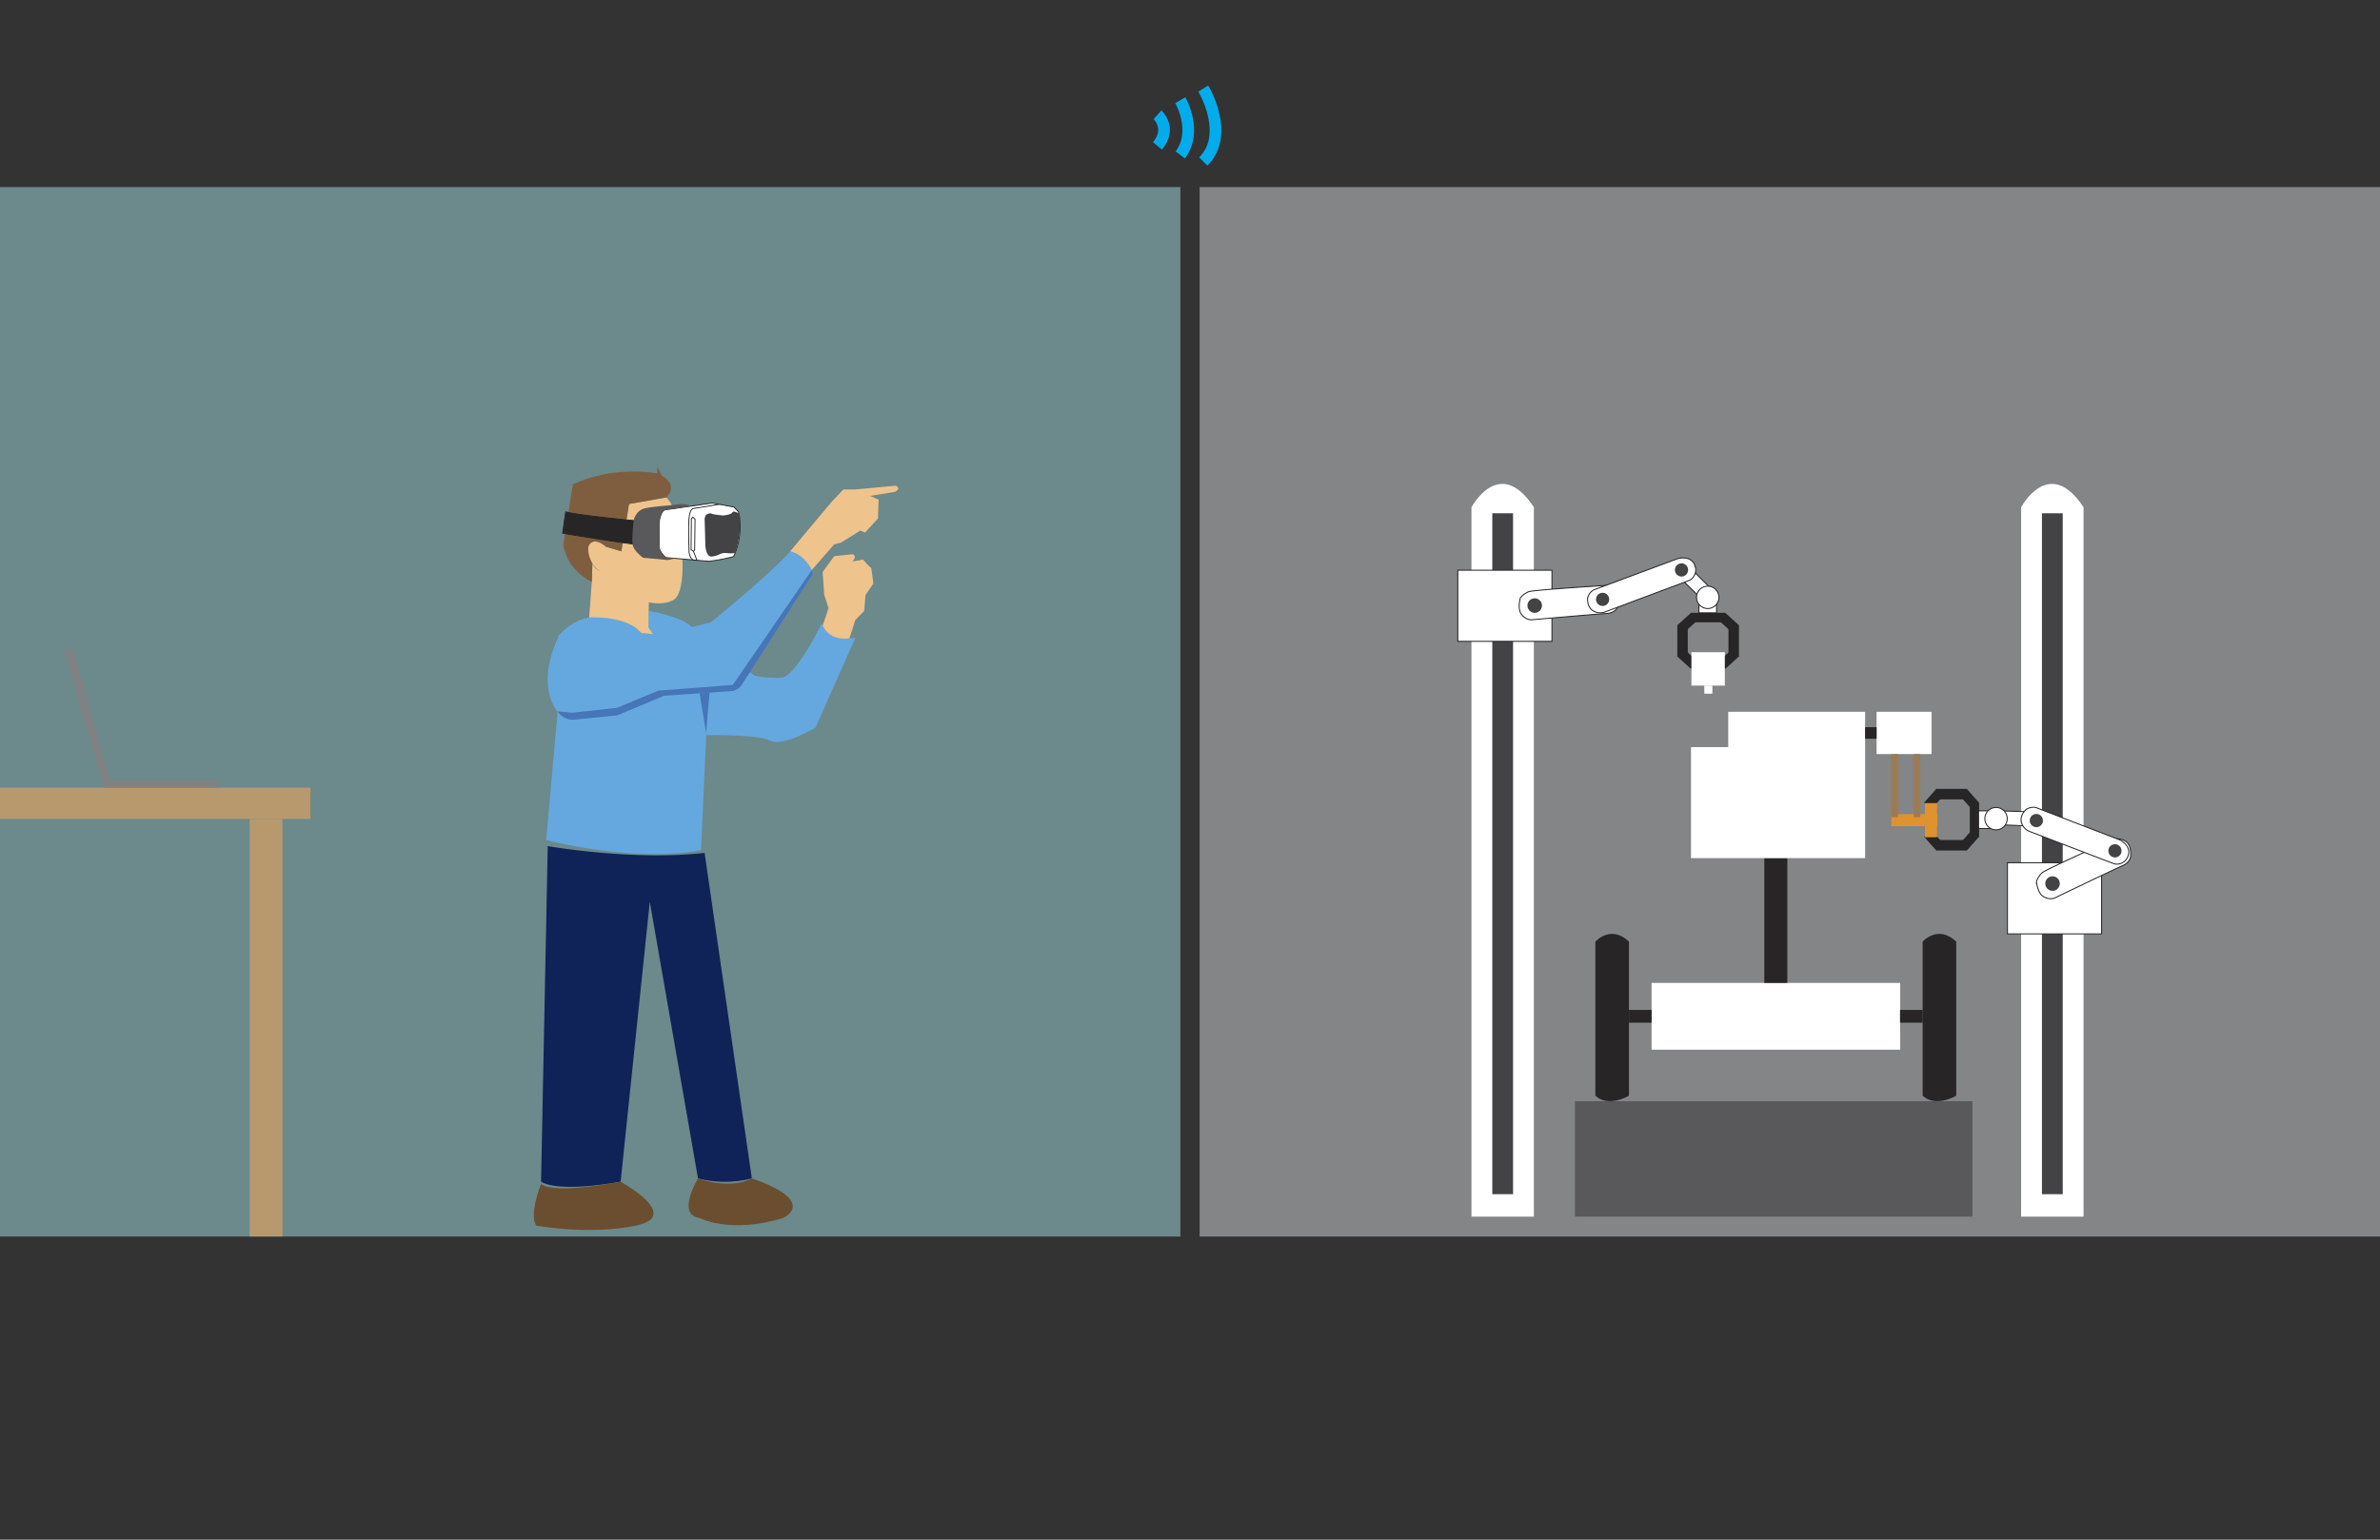 <svg id="Layer_1" data-name="Layer 1" xmlns="http://www.w3.org/2000/svg" viewBox="0 100 1224 792"><rect x="0" y="100" width="1224" height="792" fill="#333333" stroke="none"/><defs><style>.cls-1{fill:#85aeb2;}.cls-1,.cls-13{opacity:0.7;}.cls-2{fill:#65a8df;}.cls-3{fill:#eec38c;}.cls-4{fill:#7f5e40;}.cls-18,.cls-5{fill:#272525;}.cls-17,.cls-5,.cls-6,.cls-8{stroke:#272525;}.cls-17,.cls-21,.cls-5,.cls-6,.cls-8{stroke-miterlimit:10;}.cls-5,.cls-6,.cls-8{stroke-width:0.46px;}.cls-16,.cls-17,.cls-6{fill:#fff;}.cls-7{fill:#59595b;}.cls-21,.cls-8{fill:none;}.cls-9{fill:#434244;}.cls-10{fill:#b8996e;}.cls-11{fill:#102358;}.cls-12{fill:#808183;}.cls-13{fill:#a6a8aa;}.cls-14{fill:#6b4e2f;}.cls-15{fill:#4675b8;}.cls-17{stroke-width:0.5px;}.cls-19{fill:#e0922f;}.cls-20{fill:#9c7b53;}.cls-21{stroke:#00acec;stroke-width:6px;}</style></defs><rect class="cls-1" y="196.22" width="607.04" height="539.86"/><path class="cls-2" d="M286.67,467.49l-5.77,64.59s45.26,12,79.63,5.17l2.62-58-6.74-56.74L336,426.25l-6.13-.53-42.65.8Z"/><path class="cls-2" d="M335.77,426.18l-2.34-3.53.17-8.39s16.45,2.54,22.15,8.26l32.06,24.91a44,44,0,0,0,14.48,1.05c7.16-.87,20.43-27.93,20.43-27.93s.9,9.36,17.2,7.55L419.4,474.27S402.5,484.4,396.16,481s-33.8-2.83-33.8-2.83l-2.57-21.56Z"/><path class="cls-2" d="M294.4,470.28S285,470,282.24,455.51s5.69-29.07,5.69-29.07,8.05-10.21,21-9,18.46,5.11,20.81,8.25,35.74-5.5,35.74-5.5,31-25.14,40.85-36.53A16.81,16.81,0,0,1,418.14,395l-34.17,53s-2.75,7.07-8.25,7.46-34.17,2.36-34.17,2.36L317.41,468Z"/><path class="cls-3" d="M304.36,399.34,303,417.66s19.2-1.3,26.79,8l6,.52-2.34-3.53.26-12.83s7.59,1.83,12.83-1.31,4.45-19.9,4.45-19.9-.26-25.4-8.38-32.74l-19.11,3.41-3.93,24.35-7.86-2.36s-5.93-5.49-8.72-1,3.49,13.61,6.11,13.35a18.34,18.34,0,0,0,5-1.31l-5,1.31s-2.25.45-4.46-3.66Z"/><path class="cls-4" d="M342.59,355.87s7-5.84-2.27-11.25l-2.27-4.54v3.49s-21.82-4.54-43.46,5.58l-4.89,31.08s1.05,12.22,14.66,19.11l.26-9.42s-3.31-6-1.65-9.69c0,0,2.44-4.32,8.72,1l7.86,2.36,3.93-24.35Z"/><path class="cls-3" d="M406.35,383.63l21.26-25.4,6.11-6.46h6.2l20.51-1.92s3.49.88,0,3.14l-12.92,2.1,4.36,1.92-.35,9.73-6.63,7.2-2.45-1-9.77,6.1L429,380.05l-11.5,13.18S413.9,385.29,406.35,383.63Z"/><path class="cls-3" d="M423.07,421.88l3.05-9.07-2.22-6.76-.83-11.81,5.93-8.12,9.43-1.05s2.75.79,0,3.8l5.37-1.05,2.22,2.49,2.1,2,1.05,7.86-4.06,5.92-.66,8.21-4.53,4.59-3.05,9.46S427.09,430.27,423.07,421.88Z"/><path class="cls-5" d="M290.92,363.29l-1.57,11s40.67,7,49.58,6.81V369.05S297.9,365.39,290.92,363.29Z"/><path class="cls-6" d="M338.93,369.05s.7-6.28,3.14-6.8l24.26-3.49,3.57.66,7.61,1.43,2.27,2.44s3.14,10.3-2.45,23a93.37,93.37,0,0,1-12.74,2.44l-22.17-1.92s-3.49-3-3.49-5.76Z"/><path class="cls-7" d="M325.85,367.81s.86-5.39,6.27-6.44,11.69-1.22,16.41-1.92,6.42.94,6.42.94l-12.88,1.86s-2.36.15-3.14,6.8V381.1s-.22,2.12,3.49,5.76l4.76.41-3.74.81-12.7-1.18s-5.07-3.52-5.45-7.06S325.85,367.81,325.85,367.81Z"/><path class="cls-8" d="M369.9,359.42l-13.17,2.13s-1.83-.18-2.35,4.71,0,17.81,0,17.81.45,3.86,2.54,4.05,1.47,0,1.47,0l-1.74-4.49.61-.78.19-15.78L356.34,366l-.79.92-.13,15.84,1.23.85"/><path class="cls-9" d="M380,364.16s-2.7-1.74-3.36-.56-4.64,1.57-4.64,1.57-5.37-.48-6.16-1-2.81.73-2.81.73a5.68,5.68,0,0,0-.66,2.29c.07.92.4,14,.4,14s.58,5,2.81,5.1a10.83,10.83,0,0,0,4.91-1.37,6.77,6.77,0,0,1,3.47-.39,16.49,16.49,0,0,0,4.15-.08S382.24,372.17,380,364.16Z"/><rect class="cls-10" y="505.2" width="159.64" height="16.05"/><rect class="cls-10" x="128.39" y="521.24" width="16.89" height="214.83"/><path class="cls-11" d="M281.69,535.23s43.52,7.73,80.67,3.48l24.31,167.46a56.18,56.18,0,0,1-27.7,0L334.18,563.85l-15,144s-30.78,6-40.92,0Z"/><polygon class="cls-12" points="53.27 505.2 33 434.24 37.79 434.24 56.43 501.22 112.4 501.25 112.4 505.2 53.27 505.2"/><rect class="cls-13" x="616.96" y="196.22" width="607.04" height="539.86"/><path class="cls-14" d="M275.81,730.44s27,5.07,51.25,0-7.89-22.55-7.89-22.55-34,6.79-40.92,1.15C278.25,709,271.87,724.81,275.81,730.44Z"/><path class="cls-14" d="M359.72,726.5s15.77,8.45,43.08,0c0,0,18.43-8.28-16.13-20.33,0,0-9.87,6.14-27.7,0C359,706.17,347.61,724.81,359.72,726.5Z"/><polygon class="cls-15" points="363.15 477.04 364.9 456.26 359.79 456.61 363.15 477.04"/><path class="cls-15" d="M286.7,465.89l7.7.76,23-2.56,21.1-8.82L381.63,452a7.18,7.18,0,0,1-5.91,3.53l-34.17,2.36L317.41,468l-23,2.25A9.76,9.76,0,0,1,286.7,465.89Z"/><path class="cls-15" d="M376.86,452.34l40.64-59.11.64,1.79-36.51,57s-3.63,3.2-4.77,3.36S376.86,452.34,376.86,452.34Z"/><path class="cls-16" d="M756.76,725.83V360.93s14.36-27,32.09,0v364.9Z"/><rect class="cls-9" x="767.47" y="364.03" width="10.68" height="350.26"/><rect class="cls-17" x="749.72" y="393.31" width="48.43" height="36.6"/><path class="cls-16" d="M1039.44,725.83V360.93s14.36-27,32.1,0v364.9Z"/><rect class="cls-9" x="1050.15" y="364.03" width="10.68" height="350.26"/><rect class="cls-17" x="1032.4" y="543.79" width="48.43" height="36.6"/><path class="cls-18" d="M820.48,584.39s7.89-9,17.27,0v79.22s-10.51,6.38-17.27,0Z"/><path class="cls-18" d="M988.79,584.39s7.89-9,17.27,0v79.22s-10.51,6.38-17.27,0Z"/><rect class="cls-16" x="849.39" y="605.61" width="127.83" height="34.35"/><rect class="cls-18" x="837.75" y="619.51" width="11.64" height="6.55"/><rect class="cls-18" x="977.16" y="619.51" width="11.64" height="6.55"/><rect class="cls-18" x="907.36" y="541.41" width="11.83" height="64.2"/><polygon class="cls-16" points="869.66 489.04 869.66 541.41 959.2 541.41 959.2 466.15 888.81 466.15 888.81 484.32 869.66 484.32 869.66 489.04"/><rect class="cls-7" x="809.97" y="666.44" width="204.41" height="59.39"/><polygon class="cls-17" points="859.91 393.21 875.19 408.18 880.25 403.13 865.14 388.02 859.91 393.21"/><polygon class="cls-17" points="1050.12 517.75 1028.73 517.12 1028.45 524.26 1049.8 525.11 1050.12 517.75"/><rect class="cls-17" x="873.72" y="408.18" width="9.08" height="7.08"/><rect class="cls-17" x="1016.33" y="517.1" width="7.08" height="9.08"/><path class="cls-17" d="M787.34,418.85a7.06,7.06,0,0,1-5-3c-2-2.85-.44-8.28-.44-8.28a10.76,10.76,0,0,1,4.38-3.23c2.59-.91,40.43-3.24,40.43-3.24s4.06.67,5.74,4-1,8-1,8-1.46,2.31-5.33,2.49S787.34,418.85,787.34,418.85Z"/><circle class="cls-9" cx="789.28" cy="411.5" r="3.74"/><path class="cls-17" d="M1056.37,562.08a7.07,7.07,0,0,1-5.71-1.06c-2.9-1.95-3.33-7.59-3.33-7.59a10.79,10.79,0,0,1,3-4.57c2.1-1.76,36.69-17.29,36.69-17.29s4-.8,6.78,1.72,1.87,7.82,1.87,7.82-.55,2.68-4.1,4.21S1056.37,562.08,1056.37,562.08Z"/><circle class="cls-9" cx="1055.59" cy="554.51" r="3.74"/><path class="cls-17" d="M820.1,403.25l43.09-16s6.56-1.7,8.43,3.63a6,6,0,0,1-2.68,7.6l-43.4,16.26A7,7,0,0,1,819,414c-3.09-2.26-2.47-6.56-2.47-6.56S817.37,404.27,820.1,403.25Z"/><circle class="cls-9" cx="824.2" cy="408.31" r="3.4"/><circle class="cls-9" cx="864.78" cy="393.18" r="3.4"/><path class="cls-17" d="M1047.56,515.59l42.89,16.56s6,3.08,3.91,8.31a6,6,0,0,1-7,3.91L1044,527.78a7,7,0,0,1-4.46-4.89c-.81-3.74,2.5-6.55,2.5-6.55S1044.83,514.54,1047.56,515.59Z"/><circle class="cls-9" cx="1047.27" cy="522.09" r="3.4"/><circle class="cls-9" cx="1087.69" cy="537.66" r="3.4"/><circle class="cls-17" cx="878.26" cy="407.28" r="5.77"/><circle class="cls-17" cx="1026.54" cy="521.12" r="5.77"/><rect class="cls-18" x="869.66" y="415.23" width="17.6" height="4.88"/><rect class="cls-18" x="857.34" y="427.07" width="15.94" height="5.39" transform="translate(435.55 1295.07) rotate(-90)"/><rect class="cls-18" x="883.64" y="427.07" width="15.94" height="5.39" transform="translate(461.85 1321.37) rotate(-90)"/><polygon class="cls-18" points="873.47 418.69 866.35 425.14 862.54 421.69 869.66 415.23 873.47 418.69"/><polygon class="cls-18" points="873.47 440.63 866.35 434.18 862.54 437.63 869.66 444.08 873.47 440.63"/><polygon class="cls-18" points="883.45 440.63 890.57 434.18 894.38 437.63 887.26 444.08 883.45 440.63"/><polygon class="cls-18" points="883.45 418.69 890.57 425.14 894.38 421.69 887.26 415.23 883.45 418.69"/><rect class="cls-18" x="1006.57" y="519.26" width="17.6" height="4.77" transform="translate(1536.9 -493.78) rotate(89.99)"/><rect class="cls-18" x="995.77" y="505.8" width="15.57" height="5.39"/><rect class="cls-18" x="995.78" y="532.1" width="15.57" height="5.39"/><polygon class="cls-18" points="1014.38 516.65 1008.08 509.54 1011.45 505.73 1017.75 512.85 1014.38 516.65"/><polygon class="cls-18" points="992.95 516.66 999.25 509.54 995.88 505.73 989.58 512.85 992.95 516.66"/><polygon class="cls-18" points="992.95 526.64 999.25 533.76 995.88 537.57 989.58 530.45 992.95 526.64"/><polygon class="cls-18" points="1014.38 526.63 1008.08 533.76 1011.45 537.57 1017.75 530.44 1014.38 526.63"/><rect class="cls-16" x="869.87" y="435.49" width="17.18" height="17.18"/><rect class="cls-19" x="989.98" y="513.11" width="6.21" height="17.57"/><rect class="cls-19" x="981.43" y="510.07" width="6.21" height="23.65" transform="translate(1506.43 -462.64) rotate(90)"/><rect class="cls-16" x="876.49" y="452.67" width="4.15" height="4.15"/><rect class="cls-16" x="965.11" y="466.15" width="28.26" height="21.74"/><rect class="cls-18" x="959.2" y="474.08" width="5.91" height="5.91"/><rect class="cls-20" x="972.71" y="487.89" width="3.38" height="32.5"/><rect class="cls-20" x="984.2" y="487.89" width="3.38" height="32.5"/><path class="cls-21" d="M595.28,159.05s7.6,6.76,0,16"/><path class="cls-21" d="M607,151.54s9.24,15.77,0,28.16"/><path class="cls-21" d="M618.83,145.54s14.16,23.39,0,37.54"/></svg>
